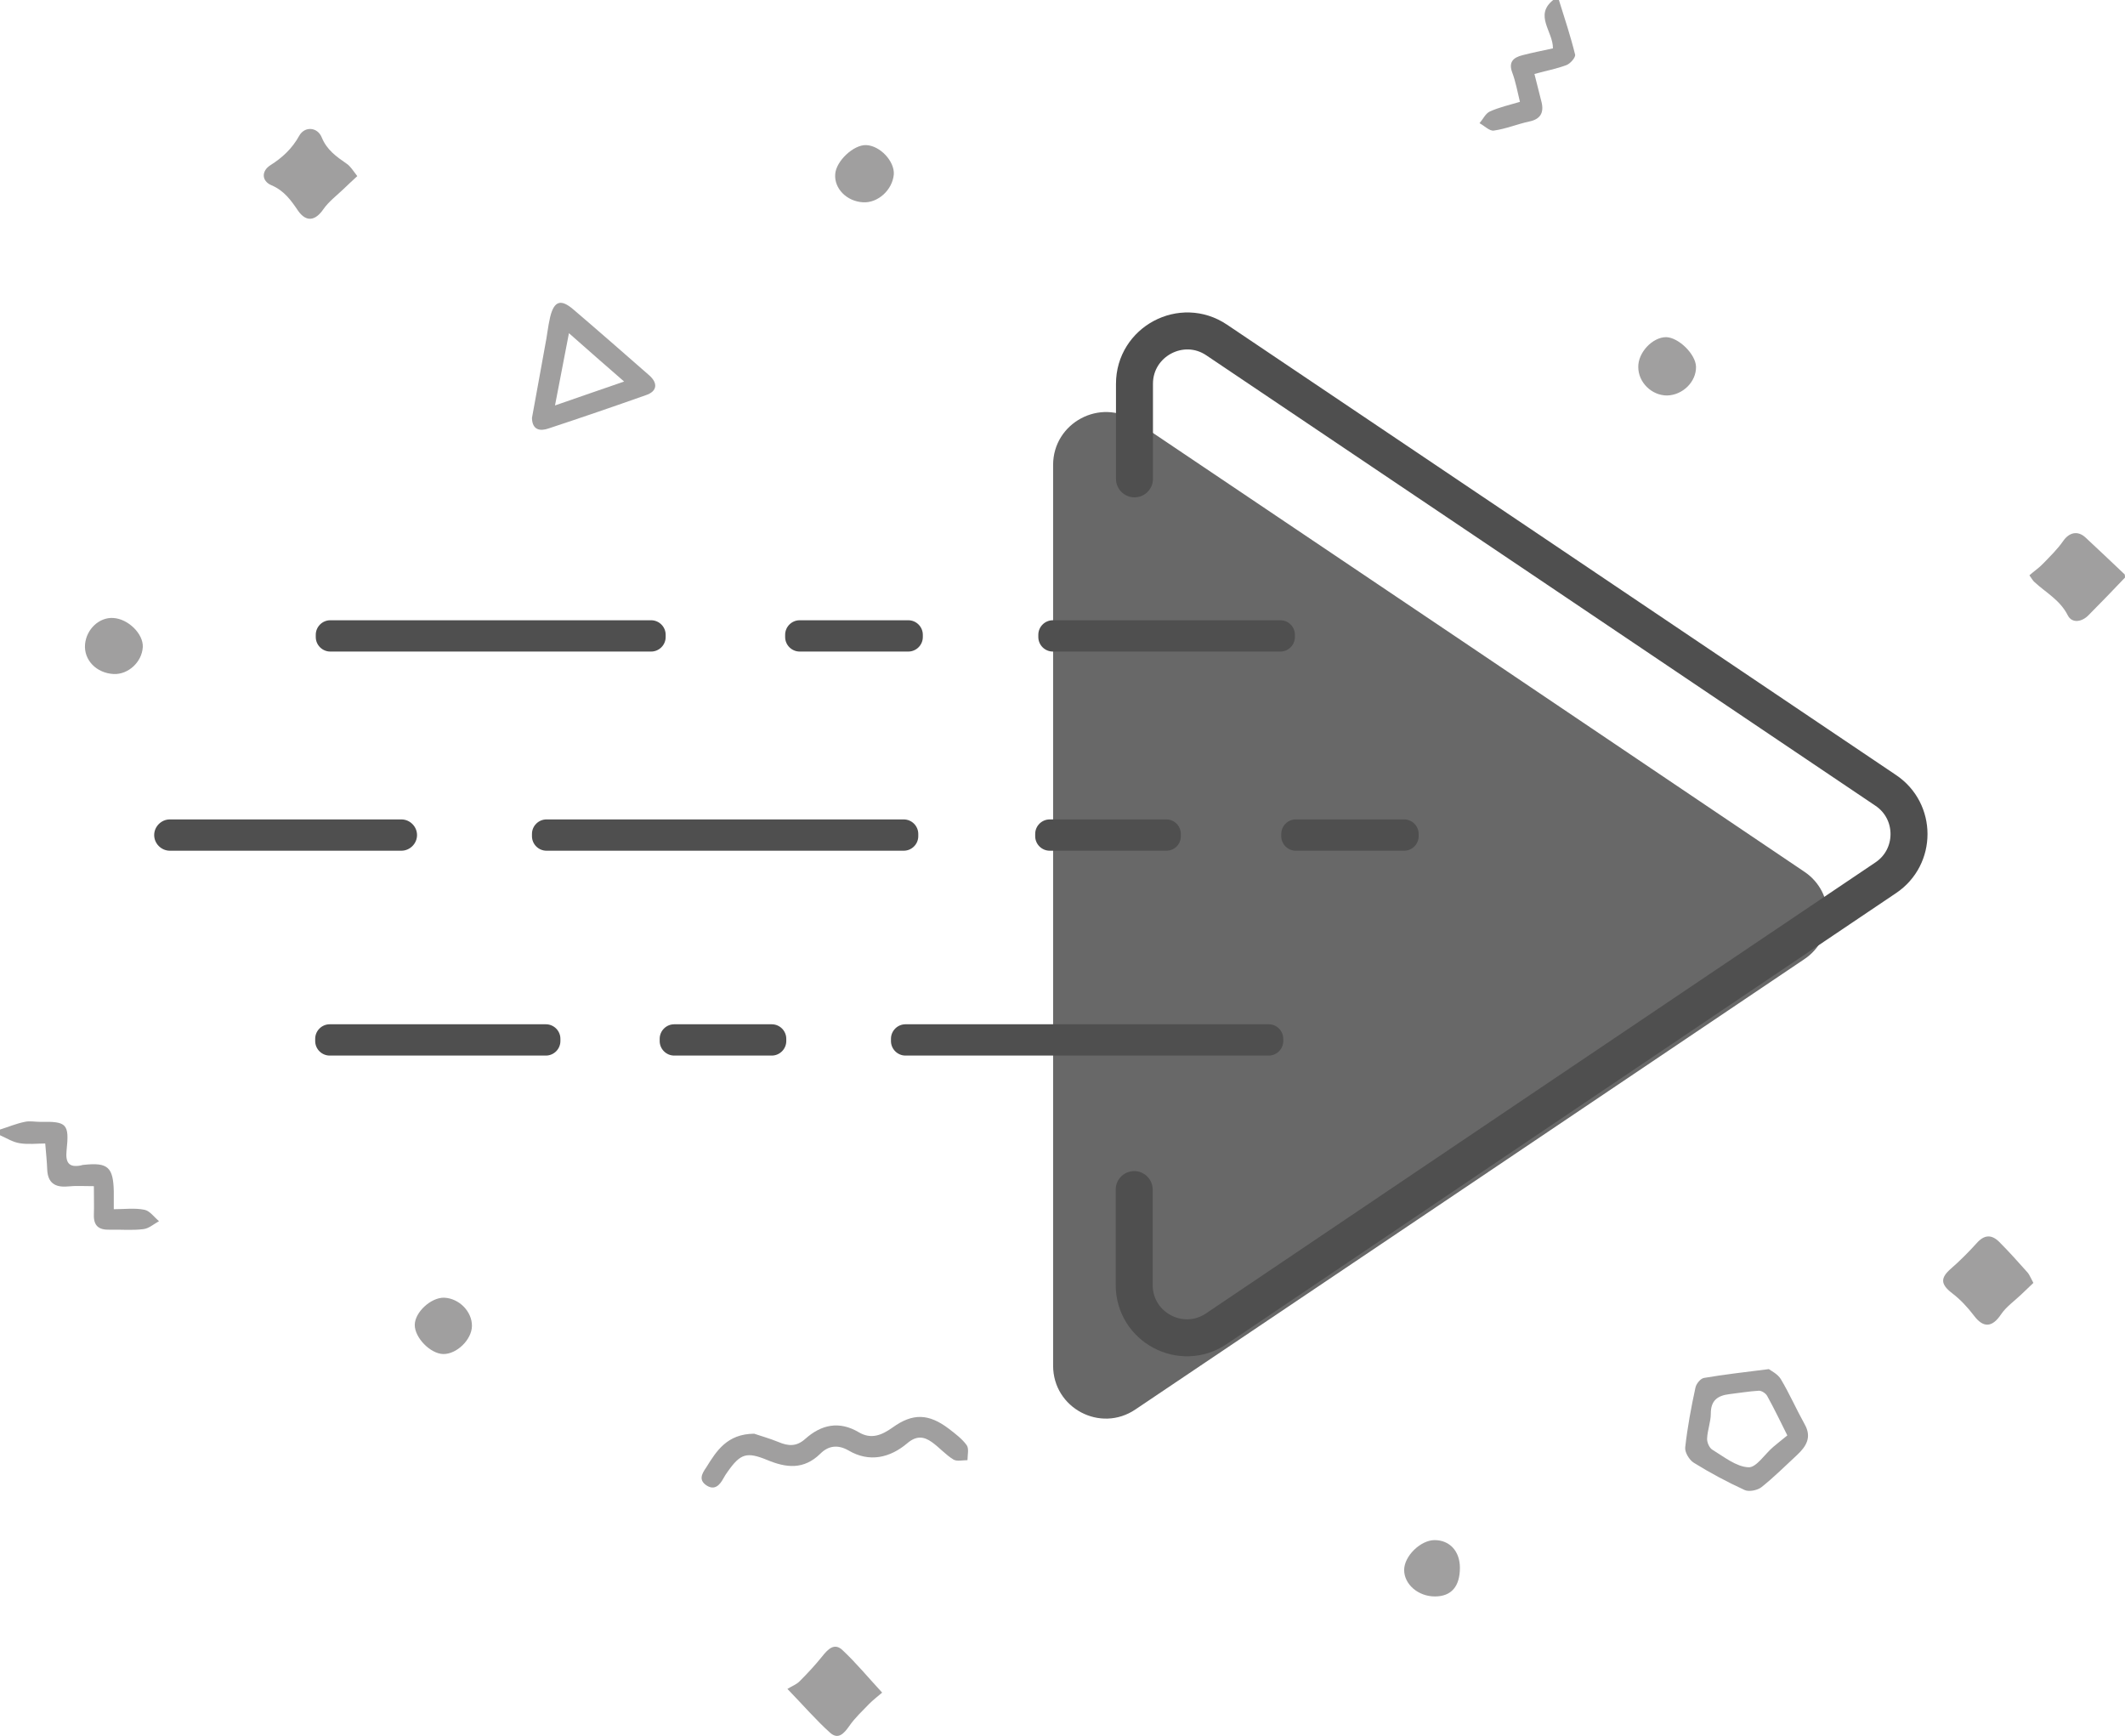 <?xml version="1.0" encoding="utf-8"?>
<!-- Generator: Adobe Illustrator 19.2.0, SVG Export Plug-In . SVG Version: 6.00 Build 0)  -->
<svg version="1.1" id="Layer_1" xmlns="http://www.w3.org/2000/svg" xmlns:xlink="http://www.w3.org/1999/xlink" x="0px" y="0px"
	 viewBox="0 0 747 610.1" style="enable-background:new 0 0 747 610.1;" xml:space="preserve">
<style type="text/css">
	.st0{fill:#4F4F4F;}
	.st1{fill:#A09F9F;}
	.st2{fill:#686868;}
	.st3{fill:none;stroke:#4F4F4F;stroke-width:13;stroke-linecap:round;stroke-linejoin:round;stroke-miterlimit:10;}
	.st4{fill:none;stroke:#4F4F4F;stroke-width:10.456;stroke-miterlimit:10;}
	.st5{fill:none;stroke:#4F4F4F;stroke-width:9.294;stroke-miterlimit:10;}
</style>
<g>
	<path class="st1" d="M0,397c2.9-0.9,5.7-2.1,8.7-2.7c1.7-0.4,3.6,0,5.5,0c9.3-0.2,10.2,0.7,9.2,10.1c-0.4,4.1,0.7,6.1,5.1,5.2
		c0.3-0.1,0.6-0.2,1-0.2c8.4-0.9,10.3,0.8,10.5,9.3c0,1.8,0,3.7,0,6.3c3.7,0,7.4-0.5,10.8,0.2c1.9,0.4,3.4,2.6,5.1,4
		c-1.8,1-3.6,2.6-5.5,2.8c-3.9,0.5-8,0.1-11.9,0.2c-3.7,0.1-5.6-1.3-5.5-5.2c0.1-3.1,0-6.3,0-10.1c-3.4,0-6.4-0.2-9.2,0.1
		c-4.5,0.4-7-1.3-7.2-5.9c-0.1-2.8-0.4-5.6-0.7-9.2c-2.9,0-6,0.4-9-0.1C4.4,401.4,2.3,400,0,399C0,398.3,0,397.7,0,397z"/>
	<path class="st1" d="M747,203c-4.2,4.4-8.5,8.9-12.8,13.2c-2.3,2.4-5.8,3-7.3,0.1c-2.7-5.4-7.7-8-11.7-11.7c-0.6-0.5-1-1.3-1.8-2.4
		c1.7-1.5,3.5-2.7,4.9-4.2c2.4-2.5,5-5,7-7.9c2.1-3,5.1-3.7,7.8-1.2c4.6,4.3,9.2,8.6,13.8,13C747,202.3,747,202.7,747,203z"/>
	<path class="st1" d="M548,0c2,6.4,4.1,12.7,5.7,19.2c0.2,1-1.7,3.2-3.1,3.7c-3.5,1.3-7.2,2-11.2,3.1c0.8,3.3,1.7,6.6,2.5,9.9
		c0.9,3.7-0.4,6-4.3,6.8c-4.2,0.9-8.2,2.6-12.5,3.2c-1.5,0.2-3.3-1.7-5-2.6c1.2-1.4,2.1-3.4,3.6-4.1c3.3-1.5,6.9-2.3,10.6-3.4
		c-0.9-3.7-1.5-7.1-2.7-10.3c-1.4-3.7,0.4-5.3,3.6-6.1c3.5-0.9,7-1.6,10.7-2.4C546,11.1,539.2,5.4,546,0C546.7,0,547.3,0,548,0z"/>
	<path class="st1" d="M265.1,503.9c2,0.7,5.3,1.6,8.5,2.9c3.5,1.5,6.4,1.7,9.5-1.1c5.6-5,11.9-6.4,18.8-2.3c4.4,2.6,8.1,1,11.9-1.7
		c7.1-5.1,12.7-4.9,19.8,0.5c2.2,1.7,4.6,3.5,6.2,5.7c0.9,1.2,0.3,3.5,0.3,5.3c-1.7,0-3.7,0.5-4.9-0.2c-2.8-1.7-5-4.3-7.7-6.2
		c-2.7-1.9-5.3-2.3-8.5,0.4c-6.1,5.2-13.4,6.9-20.7,2.6c-4-2.3-7.3-1.5-9.9,1.1c-5.9,5.8-12.1,5-18.8,2.2c-7.1-2.9-9.3-2.2-13.7,4
		c-0.6,0.8-1.1,1.6-1.6,2.5c-1.3,2.4-3.1,4.3-5.9,2.5c-2.9-1.9-1.7-4.1-0.1-6.4C251.9,509.9,255.6,504,265.1,503.9z"/>
	<path class="st1" d="M125.6,61.9c-1.8,1.7-3.4,3.1-4.8,4.5c-2.4,2.3-5.2,4.4-7.1,7.1c-2.8,4.1-6,4.7-8.9,0.6
		c-2.5-3.7-4.9-7.1-9.4-9c-3.5-1.5-3.5-5-0.4-7c4.3-2.7,7.7-5.9,10.2-10.4c1.9-3.4,6.4-3.1,7.9,0.6c1.8,4.4,5.1,6.7,8.7,9.2
		C123.2,58.4,124.1,60,125.6,61.9z"/>
	<path class="st1" d="M714.8,450.9c-1.4,1.4-2.9,2.7-4.3,4.1c-2.4,2.3-5.3,4.3-7.1,7c-3.1,4.6-6.2,4.8-9.5,0.4
		c-2.2-2.9-4.8-5.7-7.7-7.9c-4-3.1-4.2-5.3-0.4-8.6c3.2-2.8,6.2-5.8,9-8.9c2.7-3.1,5.3-3.2,8-0.5c3.5,3.5,6.7,7.1,10,10.8
		C713.4,448,713.8,449.1,714.8,450.9z"/>
	<path class="st1" d="M276.8,593.6c1.6-1,3.3-1.6,4.4-2.8c2.7-2.7,5.4-5.6,7.8-8.6c2-2.5,4.3-5,7.2-2.2c4.8,4.5,9,9.6,13.9,14.9
		c-1.4,1.2-3.1,2.5-4.6,4c-2.4,2.5-5,4.9-7,7.8c-1.9,2.7-3.9,4.8-6.7,2.3C287,604.7,282.7,599.7,276.8,593.6z"/>
	<path class="st1" d="M585.7,118.5c4.4,0.1,10.4,6,10.5,10.4c0.1,5.3-4.7,10-10.2,10.1c-5.4,0-10.1-4.6-10.1-10
		C575.8,123.9,580.9,118.5,585.7,118.5z"/>
	<path class="st1" d="M303.4,71.1c-5.7-0.3-10.2-4.8-9.8-9.9c0.3-4.6,6.5-10.4,10.9-10.2c4.9,0.2,10,5.7,9.7,10.3
		C313.7,66.8,308.6,71.4,303.4,71.1z"/>
	<path class="st1" d="M50.2,227.4c-0.3,5.3-5.1,9.7-10.2,9.5c-6.1-0.3-10.6-4.9-10.1-10.5c0.5-5.3,5-9.5,9.9-9.2
		C45.1,217.5,50.4,222.8,50.2,227.4z"/>
	<path class="st1" d="M513.2,551c0,6.6-3,10.1-8.8,10.1c-5.9,0-10.8-4.3-10.8-9.3c0-4.9,5.8-10.5,10.7-10.5
		C509.6,541.3,513.2,545.2,513.2,551z"/>
	<path class="st1" d="M165.9,466.1c-0.1,4.8-5.4,9.9-10.1,9.8c-4.5-0.1-10-5.7-10-10.2c0-4.5,5.7-9.7,10.3-9.6
		C161.4,456.3,166,461,165.9,466.1z"/>
	<path class="st1" d="M634.4,500.6c-2.9-5.2-5.3-10.7-8.4-15.9c-1.1-1.8-3.4-2.9-4.2-3.5c-8.7,1.1-15.8,1.9-22.8,3.1
		c-1.2,0.2-2.7,2-3,3.4c-1.5,6.9-2.8,13.9-3.6,21c-0.2,1.7,1.4,4.4,3,5.4c5.8,3.6,11.8,6.8,17.9,9.6c1.5,0.7,4.5,0.1,5.9-1
		c4.4-3.5,8.4-7.5,12.5-11.3C634.9,508.4,637,505.2,634.4,500.6z M623.4,508.5c-3,2.5-6,7.4-8.8,7.2c-4.3-0.2-8.6-3.7-12.7-6.2
		c-1-0.6-1.9-2.6-1.8-3.9c0.1-2.9,1.3-5.8,1.3-8.8c0-4.6,2.4-6.3,6.5-6.8c3.4-0.4,6.9-1,10.3-1.2c1-0.1,2.5,0.9,3,1.8
		c2.5,4.5,4.7,9.1,7.1,13.9C626.5,506,624.9,507.2,623.4,508.5z"/>
	<path class="st1" d="M228.2,131.9c-8.8-7.7-17.7-15.5-26.6-23.1c-4.4-3.8-6.8-3.1-8.2,2.6c-0.8,3.4-1.1,6.8-1.8,10.2
		c-1.5,8.5-3.1,16.9-4.6,25.3c0.1,4.3,2.9,4.7,5.8,3.7c11.5-3.8,22.9-7.7,34.2-11.7C231,137.6,231.4,134.7,228.2,131.9z
		 M195.1,142.5c1.7-8.9,3.2-16.6,4.9-25.4c6.8,6,12.7,11.2,19.4,17C211.1,137,203.6,139.5,195.1,142.5z"/>
	<path class="st2" d="M634.3,306.4c10.9,7.3,10.9,23.4,0,30.7l-120.6,81.2l-114.6,77.1c-12.3,8.3-28.9-0.5-28.9-15.4V321.8V163.4
		c0-14.8,16.6-23.7,28.9-15.4l114.6,77.1L634.3,306.4z"/>
	<path class="st0" d="M228.9,229H116.1c-2.8,0-5.1-2.3-5.1-5.1v-0.8c0-2.8,2.3-5.1,5.1-5.1h112.8c2.8,0,5.1,2.3,5.1,5.1v0.8
		C234,226.7,231.7,229,228.9,229z"/>
	<path class="st0" d="M319.3,229h-38.2c-2.8,0-5.1-2.3-5.1-5.1v-0.8c0-2.8,2.3-5.1,5.1-5.1h38.2c2.8,0,5.1,2.3,5.1,5.1v0.8
		C324.4,226.7,322.1,229,319.3,229z"/>
	<path class="st0" d="M450.1,229h-80c-2.8,0-5.1-2.3-5.1-5.1v-0.8c0-2.8,2.3-5.1,5.1-5.1h80c2.8,0,5.1,2.3,5.1,5.1v0.8
		C455.2,226.7,452.9,229,450.1,229z"/>
	<path class="st0" d="M317.7,299H192.1c-2.8,0-5.1-2.3-5.1-5.1v-0.8c0-2.8,2.3-5.1,5.1-5.1h125.6c2.8,0,5.1,2.3,5.1,5.1v0.8
		C322.8,296.7,320.5,299,317.7,299z"/>
	<path class="st0" d="M141.1,299H59.7c-3,0-5.5-2.5-5.5-5.5l0,0c0-3,2.5-5.5,5.5-5.5h81.4c3,0,5.5,2.5,5.5,5.5l0,0
		C146.6,296.5,144.1,299,141.1,299z"/>
	<path class="st0" d="M410,299H369c-2.8,0-5.1-2.3-5.1-5.1v-0.8c0-2.8,2.3-5.1,5.1-5.1H410c2.8,0,5.1,2.3,5.1,5.1v0.8
		C415.1,296.7,412.9,299,410,299z"/>
	<path class="st0" d="M493.6,299h-38.1c-2.8,0-5.1-2.3-5.1-5.1v-0.8c0-2.8,2.3-5.1,5.1-5.1h38.1c2.8,0,5.1,2.3,5.1,5.1v0.8
		C498.7,296.7,496.4,299,493.6,299z"/>
	<path class="st0" d="M271.3,371H237c-2.8,0-5.1-2.3-5.1-5.1v-0.8c0-2.8,2.3-5.1,5.1-5.1h34.3c2.8,0,5.1,2.3,5.1,5.1v0.8
		C276.4,368.7,274.1,371,271.3,371z"/>
	<path class="st0" d="M446,371H318.3c-2.8,0-5.1-2.3-5.1-5.1v-0.8c0-2.8,2.3-5.1,5.1-5.1H446c2.8,0,5.1,2.3,5.1,5.1v0.8
		C451.1,368.7,448.8,371,446,371z"/>
	<path class="st0" d="M191.9,371h-76c-2.8,0-5.1-2.3-5.1-5.1v-0.8c0-2.8,2.3-5.1,5.1-5.1h76c2.8,0,5.1,2.3,5.1,5.1v0.8
		C197,368.7,194.7,371,191.9,371z"/>
	<path class="st3" d="M398.8,168.3v-33.4c0-14.8,16.6-23.7,28.9-15.4l114.6,77.1l120.6,81.2c10.9,7.3,10.9,23.4,0,30.7l-120.6,81.2
		L427.6,467c-12.3,8.3-28.9-0.5-28.9-15.4v-33.5"/>
</g>
</svg>
